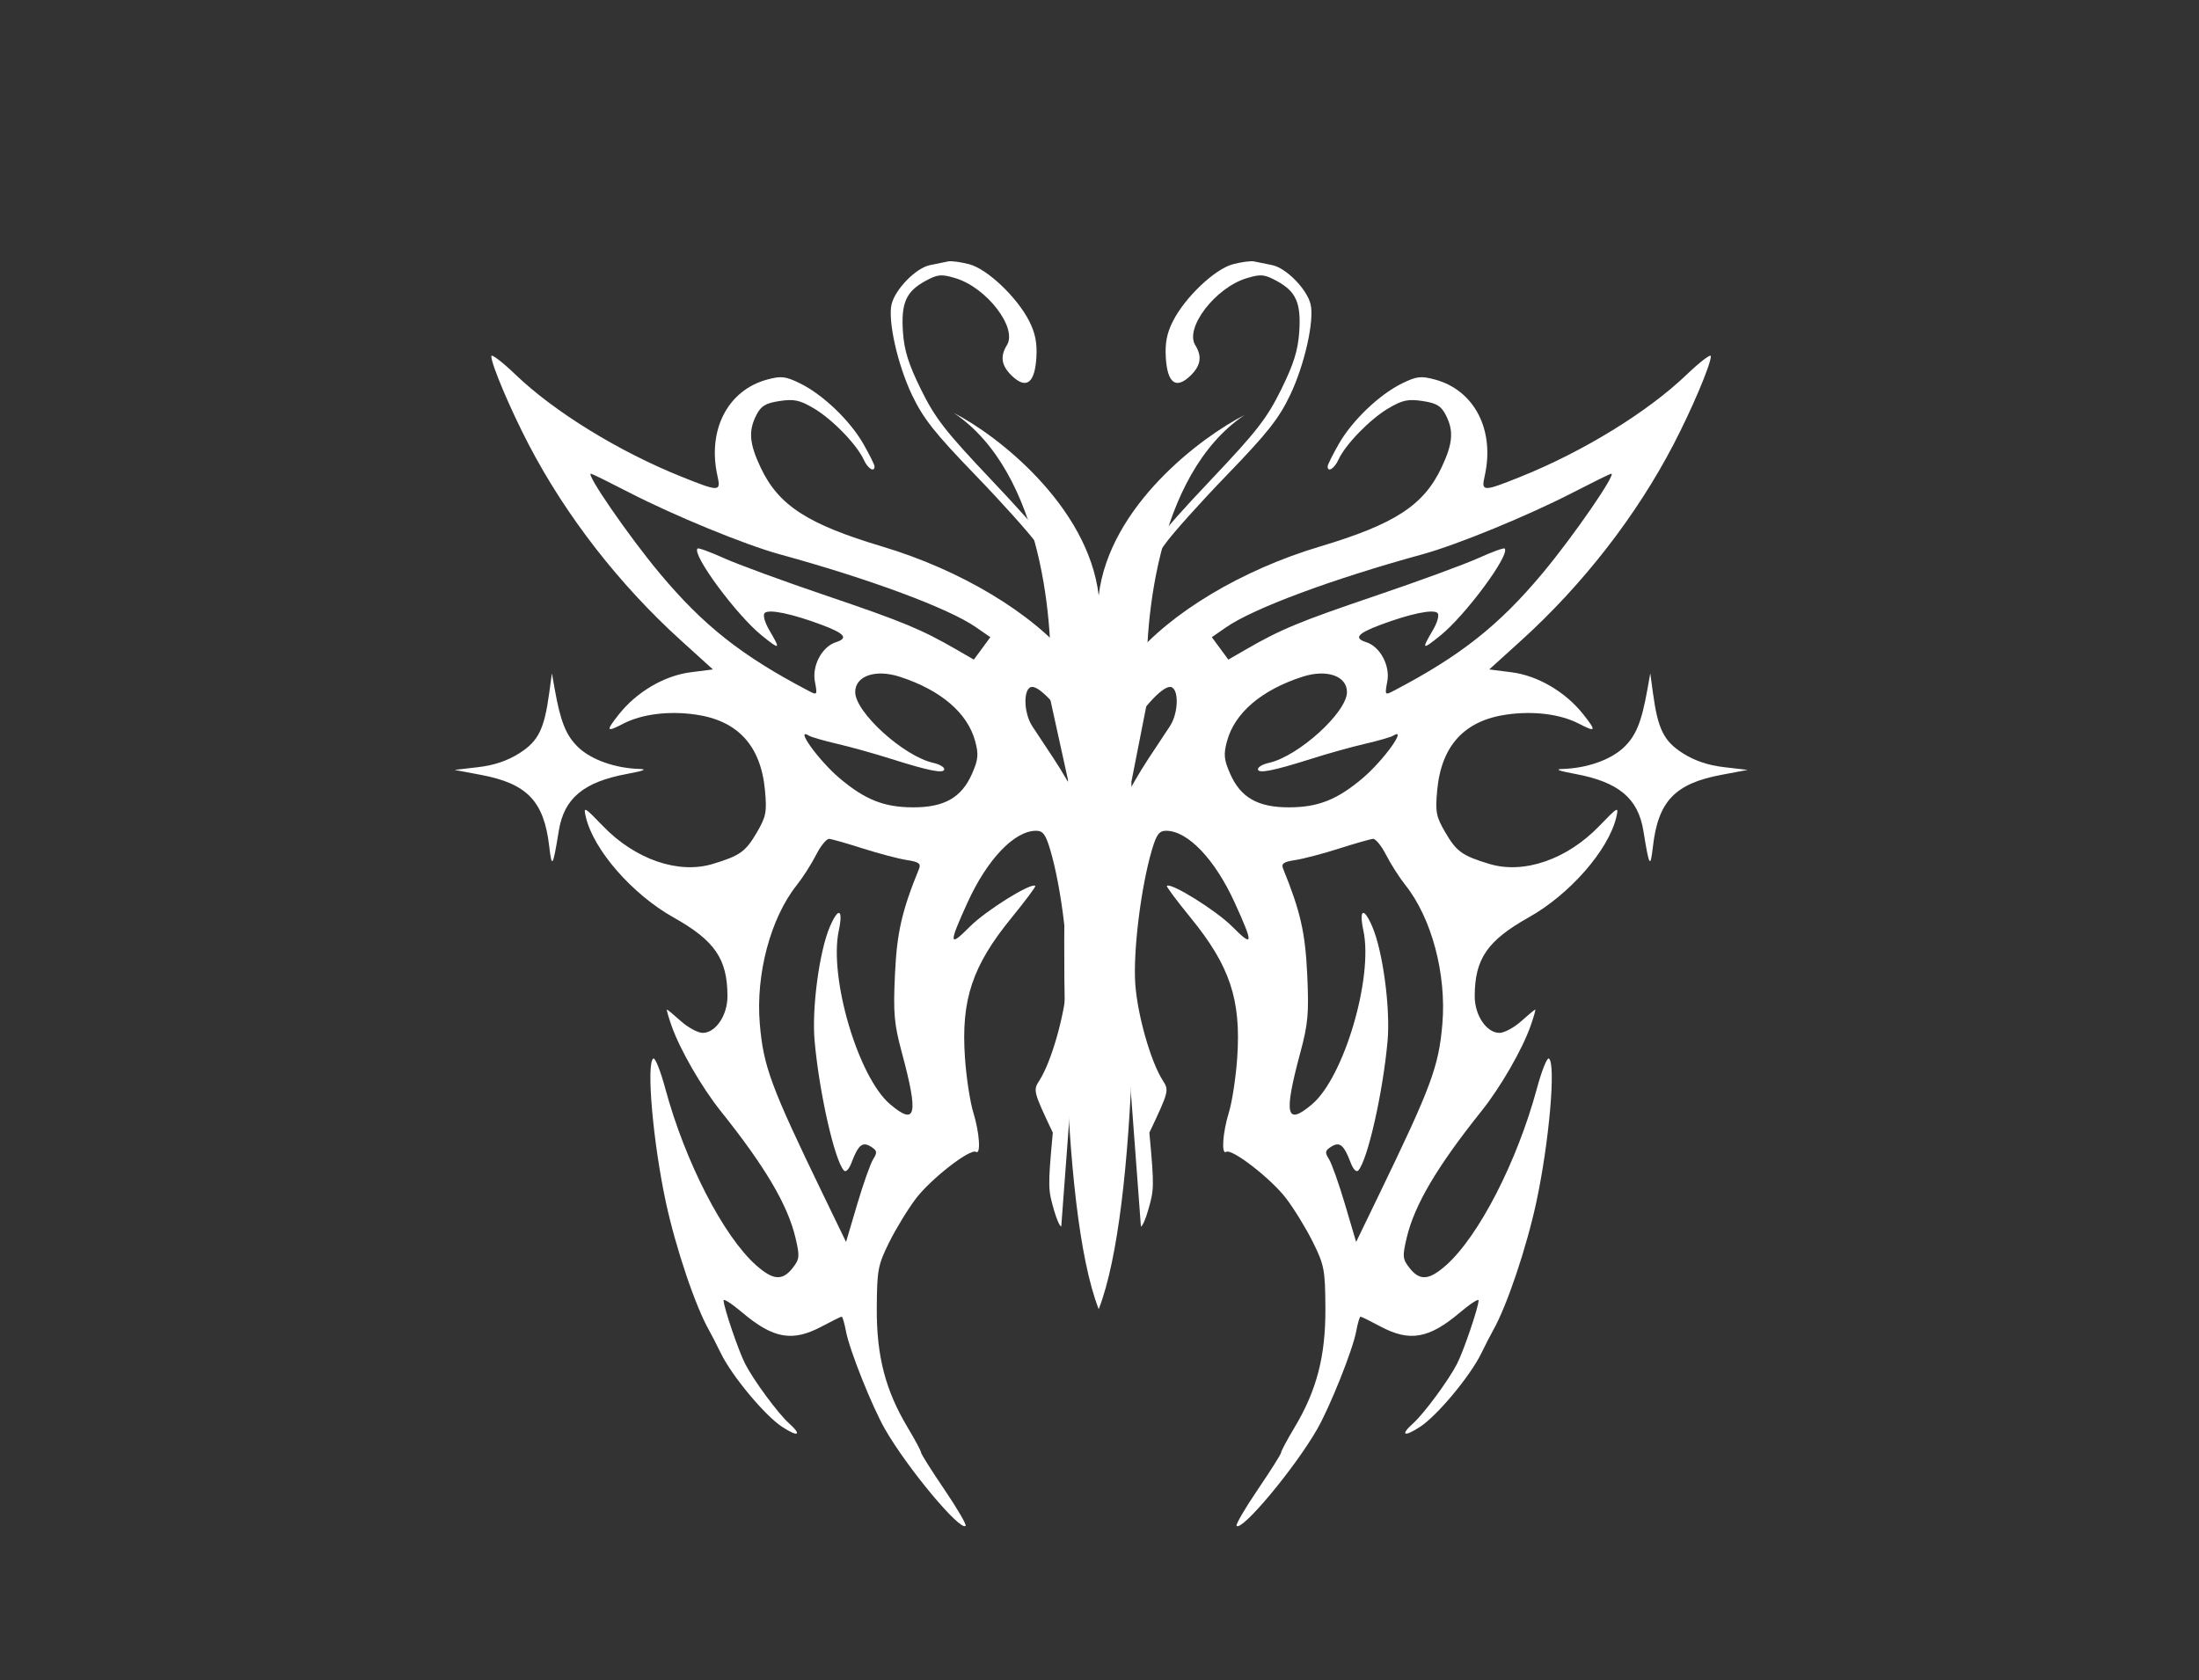 <svg width="657" height="502" viewBox="0 0 657 502" fill="none" xmlns="http://www.w3.org/2000/svg">
<rect x="0" y="0" width="657" height="502" fill="#333333" stroke="none"/>
<path fill-rule="evenodd" clip-rule="evenodd" d="M340.874 366.45C341.309 366.45 342.291 364.228 343.058 361.513C344.756 355.498 344.948 355.041 343.399 338.412C349.194 326.194 349.312 325.742 347.45 322.889C343.883 317.421 339.872 303.428 339.198 294.087C338.495 284.363 340.886 264.999 344.152 253.952C345.525 249.312 346.342 248.211 348.409 248.215C354.876 248.225 362.998 256.74 368.898 269.697C374.588 282.19 374.483 283.194 368.149 276.831C363.356 272.016 349.757 263.555 348.631 264.686C348.428 264.889 351.592 269.131 355.658 274.112C367.476 288.586 370.844 298.685 369.647 316.057C369.248 321.86 368.134 329.172 367.173 332.308C365.285 338.462 364.836 345.11 366.372 344.157C368.083 343.095 379.789 352.183 384.252 358.038C386.655 361.193 390.264 367.088 392.272 371.14C395.659 377.977 395.926 379.4 395.992 390.884C396.072 405.171 393.411 415.419 386.73 426.561C384.554 430.189 382.774 433.519 382.774 433.962C382.774 434.403 379.638 439.379 375.805 445.018C371.972 450.658 369.117 455.555 369.461 455.9C371.093 457.539 386.847 438.642 393.498 427.07C397.389 420.299 404.163 403.323 405.201 397.744C405.646 395.349 406.22 393.388 406.476 393.388C406.731 393.388 409.388 394.695 412.379 396.292C421.202 401.003 426.897 399.999 436.268 392.084C439.29 389.531 441.762 387.929 441.762 388.522C441.762 390.524 437.307 403.623 435.3 407.522C432.774 412.43 425.477 422.328 422.253 425.217C418.21 428.843 419.451 429.476 424.323 426.274C429.481 422.883 439.283 411.099 442.58 404.324C443.798 401.823 445.386 398.731 446.11 397.453C450.221 390.201 456.087 372.788 459.022 359.126C462.861 341.251 464.92 317.604 462.753 316.259C462.211 315.924 460.608 319.943 459.191 325.192C453.274 347.104 441.773 369.457 431.963 378.105C426.938 382.536 424.171 382.728 421.135 378.852C419.046 376.185 418.971 375.401 420.275 369.851C422.584 360.033 429.34 348.576 442.593 332.006C448.312 324.854 454.808 313.592 457.295 306.516C458.238 303.832 458.866 301.636 458.691 301.636C458.515 301.636 456.623 303.204 454.485 305.12C452.348 307.036 449.429 308.604 447.999 308.604C444.149 308.604 440.606 303.379 440.606 297.697C440.606 286.518 444.346 281.052 456.77 274.079C469.041 267.19 480.593 253.962 482.909 244.145C483.688 240.842 483.421 240.982 477.791 246.819C468.173 256.789 455.277 261.234 444.992 258.126C436.866 255.671 435.181 254.463 431.808 248.685C429.059 243.976 428.795 242.595 429.399 236.098C430.638 222.782 437.521 215.287 450.161 213.489C458.216 212.344 466.235 213.363 471.762 216.233C476.834 218.867 477.022 218.477 473.085 213.486C467.763 206.738 459.467 201.861 451.605 200.86L444.949 200.011L454.533 191.326C472.973 174.613 488.883 154.13 499.999 132.794C505.491 122.252 511.161 108.858 511.161 106.425C511.161 105.634 507.909 108.109 503.932 111.924C492.314 123.074 473.033 134.929 454.292 142.447C443.023 146.969 442.521 146.958 443.584 142.23C446.672 128.501 440.542 116.595 428.741 113.404C424.554 112.272 423.267 112.42 418.942 114.53C412.135 117.851 404.011 125.614 400.005 132.625C398.174 135.832 396.671 138.848 396.664 139.327C396.641 141.265 398.676 140.019 399.885 137.357C401.939 132.828 409.325 125.227 414.803 122.004C419.018 119.523 420.694 119.165 425.028 119.817C429.179 120.443 430.555 121.266 431.939 123.953C434.389 128.711 434.095 132.463 430.705 139.658C425.365 150.992 416.73 156.603 394.304 163.309C370.969 170.287 349.545 183.133 338.212 196.945C335.048 200.8 332.189 203.982 331.858 204.016L331.861 226.132C332.004 226.09 332.21 225.927 332.465 225.662C333.359 224.733 334.851 222.56 336.279 220.046C340.708 212.246 346.988 205.237 349.549 205.237C352.269 205.237 352.246 212.867 349.514 217.004C348.404 218.683 345.498 223.077 343.058 226.767C340.616 230.456 337.255 236.267 335.587 239.681C333.92 243.094 332.248 245.887 331.871 245.887L331.864 245.887L340.874 366.45ZM424.991 165.614C435.364 162.77 456.513 154.085 469.991 147.135C475.777 144.151 480.889 141.631 481.353 141.534C483.241 141.142 470.16 160.135 460.914 171.214C447.848 186.868 436.393 195.924 416.454 206.363C413.744 207.782 413.713 207.737 414.488 203.588C415.372 198.852 412.329 193.191 408.19 191.872C404.428 190.673 405.554 189.277 412.337 186.728C421.267 183.374 428.254 181.917 429.486 183.154C430.081 183.752 429.477 185.945 428.04 188.389C424.652 194.155 424.867 194.298 430.322 189.903C437.883 183.812 451.304 165.651 449.549 163.888C449.284 163.622 445.732 164.916 441.656 166.762C437.58 168.608 423.834 173.648 411.111 177.96C388.301 185.692 382.695 188.011 372.28 194.023L366.992 197.075L362.062 190.379L366.346 187.411C374.528 181.74 398 173.016 424.991 165.614ZM366.581 221.495C368.856 213.014 376.852 206.171 389.135 202.196C396.371 199.854 402.437 201.939 402.437 206.769C402.437 212.827 387.924 225.984 379.094 227.932C377.301 228.327 375.834 229.173 375.834 229.812C375.834 231.231 380.348 230.346 392.027 226.638C396.798 225.122 403.915 223.141 407.842 222.233C411.768 221.326 415.541 220.236 416.227 219.811C420.693 217.039 413.334 227.265 407.053 232.561C399.482 238.942 393.823 241.186 385.223 241.216C375.837 241.249 370.683 238.329 367.542 231.198C365.683 226.977 365.529 225.42 366.581 221.495ZM387.014 256.965C389.453 256.592 395.352 255.039 400.123 253.514C404.894 251.99 409.438 250.695 410.221 250.638C411.003 250.58 412.765 252.743 414.138 255.446C415.511 258.147 418.1 262.198 419.891 264.447C427.722 274.275 432.192 291.041 430.943 305.889C429.87 318.638 427.647 324.632 411.998 356.97L405.174 371.072L401.861 359.873C400.038 353.713 397.876 347.613 397.056 346.318C395.778 344.295 395.875 343.769 397.746 342.595C400.272 341.012 401.529 342.058 403.569 347.449C404.294 349.363 405.251 350.34 405.807 349.734C408.615 346.67 413.207 326.343 414.574 310.927C415.431 301.266 413.168 284.306 410.041 276.956C407.463 270.895 405.956 271.512 407.346 278.059C410.331 292.11 401.518 321.893 391.994 329.94C384.222 336.506 383.477 333.174 388.524 314.411C390.819 305.878 391.096 302.728 390.562 291.183C389.983 278.642 388.531 272.261 383.379 259.605C382.733 258.02 383.429 257.513 387.014 256.965Z" fill="white"/>
<path d="M492.229 205.818C490.468 215.744 488.797 219.848 485.095 223.355C481.232 227.013 474.086 229.532 466.985 229.739C464.377 229.814 465.551 230.294 470.679 231.245C483.582 233.639 489.421 238.515 490.994 248.21C492.765 259.118 493.075 259.618 493.862 252.834C495.426 239.368 500.468 234.105 514.292 231.508L522.149 230.032L515.086 229.21C510.334 228.658 506.305 227.295 502.775 225.048C497.096 221.431 495.339 217.89 493.863 207.093L493.054 201.172L492.229 205.818Z" fill="white"/>
<path d="M368.383 78.943C362.964 80.366 354.082 88.792 350.435 95.971C348.643 99.496 348.055 102.482 348.306 106.756C348.757 114.434 351.279 116.392 355.54 112.372C358.757 109.337 359.234 106.528 357.109 103.112C353.903 97.958 363.157 85.921 372.483 83.115C376.707 81.844 377.754 81.939 381.438 83.934C387.25 87.079 388.773 90.539 388.172 99.23C387.79 104.746 386.501 108.832 382.739 116.458C378.54 124.97 375.435 128.959 361.831 143.313C345.836 160.19 339.75 168.072 342.712 168.072C343.537 168.072 345.954 165.59 348.085 162.555C350.214 159.52 358.573 150.193 366.659 141.826C378.695 129.372 382.105 125.055 385.465 118.017C389.784 108.968 392.762 95.679 391.554 90.843C390.426 86.332 384.249 80.051 380.123 79.218C378.082 78.806 375.631 78.306 374.677 78.108C373.723 77.909 370.89 78.284 368.383 78.943Z" fill="white"/>
<path fill-rule="evenodd" clip-rule="evenodd" d="M317.076 366.45C316.641 366.45 315.659 364.228 314.892 361.513C313.194 355.498 313.002 355.041 314.551 338.412C308.756 326.194 308.638 325.742 310.5 322.889C314.067 317.421 318.077 303.428 318.752 294.087C319.455 284.363 317.064 264.999 313.798 253.952C312.425 249.312 311.608 248.211 309.541 248.215C303.073 248.225 294.951 256.74 289.051 269.697C283.362 282.19 283.467 283.194 289.801 276.831C294.594 272.016 308.193 263.555 309.319 264.686C309.522 264.889 306.358 269.131 302.292 274.112C290.474 288.586 287.106 298.685 288.303 316.057C288.702 321.86 289.816 329.172 290.777 332.308C292.665 338.462 293.114 345.11 291.578 344.157C289.867 343.095 278.16 352.183 273.698 358.038C271.295 361.193 267.686 367.088 265.678 371.14C262.291 377.977 262.024 379.4 261.958 390.884C261.878 405.171 264.539 415.419 271.219 426.561C273.396 430.189 275.176 433.519 275.176 433.962C275.176 434.403 278.312 439.379 282.145 445.018C285.978 450.658 288.833 455.555 288.489 455.9C286.857 457.539 271.103 438.642 264.452 427.07C260.561 420.299 253.786 403.323 252.749 397.744C252.304 395.349 251.73 393.388 251.474 393.388C251.219 393.388 248.562 394.695 245.571 396.292C236.748 401.003 231.053 399.999 221.682 392.084C218.66 389.531 216.188 387.929 216.188 388.522C216.188 390.524 220.643 403.623 222.65 407.522C225.176 412.43 232.473 422.328 235.697 425.217C239.74 428.843 238.499 429.476 233.627 426.274C228.469 422.883 218.667 411.099 215.37 404.324C214.152 401.823 212.564 398.731 211.84 397.453C207.729 390.201 201.862 372.788 198.928 359.126C195.089 341.251 193.03 317.604 195.197 316.259C195.739 315.924 197.342 319.943 198.759 325.192C204.675 347.104 216.177 369.457 225.987 378.105C231.012 382.536 233.779 382.728 236.815 378.852C238.904 376.185 238.979 375.401 237.674 369.851C235.366 360.033 228.61 348.576 215.357 332.006C209.637 324.854 203.142 313.592 200.655 306.516C199.712 303.832 199.084 301.636 199.259 301.636C199.435 301.636 201.327 303.204 203.464 305.12C205.602 307.036 208.521 308.604 209.951 308.604C213.801 308.604 217.344 303.379 217.344 297.697C217.344 286.518 213.604 281.052 201.18 274.079C188.909 267.19 177.357 253.962 175.041 244.145C174.261 240.842 174.529 240.982 180.159 246.819C189.777 256.789 202.673 261.234 212.958 258.126C221.084 255.671 222.769 254.463 226.142 248.685C228.891 243.976 229.155 242.595 228.551 236.098C227.312 222.782 220.429 215.287 207.789 213.489C199.734 212.344 191.715 213.363 186.188 216.233C181.116 218.867 180.928 218.477 184.864 213.486C190.187 206.738 198.483 201.861 206.344 200.86L213.001 200.011L203.417 191.326C184.977 174.613 169.067 154.13 157.95 132.794C152.459 122.252 146.789 108.858 146.789 106.425C146.789 105.634 150.041 108.109 154.018 111.924C165.636 123.074 184.916 134.929 203.658 142.447C214.927 146.969 215.429 146.958 214.366 142.23C211.278 128.501 217.408 116.595 229.209 113.404C233.396 112.272 234.683 112.42 239.008 114.53C245.815 117.851 253.939 125.614 257.945 132.625C259.776 135.832 261.279 138.848 261.286 139.327C261.309 141.265 259.274 140.019 258.065 137.357C256.011 132.828 248.624 125.227 243.147 122.004C238.932 119.523 237.256 119.165 232.922 119.817C228.771 120.443 227.395 121.266 226.011 123.953C223.561 128.711 223.855 132.463 227.245 139.658C232.585 150.992 241.22 156.603 263.646 163.309C286.981 170.287 308.404 183.133 319.738 196.945C322.902 200.8 325.761 203.982 326.092 204.016L326.089 226.132C325.946 226.09 325.74 225.927 325.485 225.662C324.591 224.733 323.099 222.56 321.671 220.046C317.242 212.246 310.962 205.237 308.401 205.237C305.681 205.237 305.704 212.867 308.436 217.004C309.546 218.683 312.452 223.077 314.892 226.767C317.334 230.456 320.695 236.267 322.363 239.681C324.03 243.094 325.702 245.887 326.079 245.887L326.086 245.887L317.076 366.45ZM232.959 165.614C222.586 162.77 201.437 154.085 187.958 147.135C182.173 144.151 177.061 141.631 176.597 141.534C174.709 141.142 187.79 160.135 197.036 171.214C210.102 186.868 221.557 195.924 241.496 206.363C244.206 207.782 244.237 207.737 243.462 203.588C242.577 198.852 245.621 193.191 249.76 191.872C253.522 190.673 252.396 189.277 245.613 186.728C236.683 183.374 229.696 181.917 228.464 183.154C227.868 183.752 228.473 185.945 229.91 188.389C233.298 194.155 233.083 194.298 227.628 189.903C220.067 183.812 206.646 165.651 208.401 163.888C208.666 163.622 212.218 164.916 216.294 166.762C220.37 168.608 234.115 173.648 246.839 177.96C269.649 185.692 275.255 188.011 285.669 194.023L290.958 197.075L295.888 190.379L291.604 187.411C283.422 181.74 259.95 173.016 232.959 165.614ZM291.369 221.495C289.094 213.014 281.098 206.171 268.815 202.196C261.579 199.854 255.513 201.939 255.513 206.769C255.513 212.827 270.026 225.984 278.856 227.932C280.648 228.327 282.116 229.173 282.116 229.812C282.116 231.231 277.602 230.346 265.923 226.638C261.152 225.122 254.035 223.141 250.108 222.233C246.182 221.326 242.409 220.236 241.723 219.811C237.257 217.039 244.615 227.265 250.897 232.561C258.467 238.942 264.127 241.186 272.727 241.216C282.113 241.249 287.267 238.329 290.408 231.198C292.267 226.977 292.421 225.42 291.369 221.495ZM270.936 256.965C268.497 256.592 262.598 255.039 257.827 253.514C253.056 251.99 248.512 250.695 247.729 250.638C246.947 250.58 245.185 252.743 243.812 255.446C242.439 258.147 239.85 262.198 238.058 264.447C230.228 274.275 225.758 291.041 227.007 305.889C228.08 318.638 230.303 324.632 245.951 356.97L252.776 371.072L256.089 359.873C257.912 353.713 260.074 347.613 260.894 346.318C262.172 344.295 262.075 343.769 260.204 342.595C257.677 341.012 256.421 342.058 254.381 347.449C253.656 349.363 252.699 350.34 252.143 349.734C249.335 346.67 244.743 326.343 243.376 310.927C242.519 301.266 244.782 284.306 247.908 276.956C250.487 270.895 251.994 271.512 250.603 278.059C247.619 292.11 256.432 321.893 265.956 329.94C273.728 336.506 274.473 333.174 269.426 314.411C267.131 305.878 266.854 302.728 267.387 291.183C267.967 278.642 269.419 272.261 274.571 259.605C275.217 258.02 274.521 257.513 270.936 256.965Z" fill="white"/>
<path d="M165.721 205.818C167.482 215.744 169.153 219.848 172.855 223.355C176.718 227.013 183.864 229.532 190.965 229.739C193.573 229.814 192.399 230.294 187.271 231.245C174.368 233.639 168.529 238.515 166.956 248.21C165.185 259.118 164.875 259.618 164.088 252.834C162.524 239.368 157.482 234.105 143.658 231.508L135.801 230.032L142.864 229.21C147.616 228.658 151.644 227.295 155.175 225.048C160.854 221.431 162.611 217.89 164.086 207.093L164.896 201.172L165.721 205.818Z" fill="white"/>
<path d="M289.567 78.943C294.986 80.366 303.868 88.792 307.515 95.971C309.307 99.496 309.895 102.482 309.644 106.756C309.193 114.434 306.671 116.392 302.41 112.372C299.193 109.337 298.716 106.528 300.841 103.112C304.047 97.958 294.793 85.921 285.467 83.115C281.243 81.844 280.196 81.939 276.512 83.934C270.7 87.079 269.177 90.539 269.778 99.23C270.16 104.746 271.448 108.832 275.211 116.458C279.41 124.97 282.515 128.959 296.119 143.313C312.114 160.19 318.2 168.072 315.238 168.072C314.413 168.072 311.996 165.59 309.865 162.555C307.736 159.52 299.377 150.193 291.291 141.826C279.255 129.372 275.845 125.055 272.485 118.017C268.166 108.968 265.188 95.679 266.396 90.843C267.524 86.332 273.7 80.051 277.827 79.218C279.868 78.806 282.319 78.306 283.273 78.108C284.227 77.909 287.06 78.284 289.567 78.943Z" fill="white"/>
<path d="M313.64 208.258C315.17 187.399 311.576 141.22 284.965 123.377C297.964 129.985 325.053 151.133 328.265 177.899C331.477 151.133 358.852 130.605 371.852 123.996C345.241 141.84 341.36 188.019 342.89 208.877L338.015 233.66C339.927 273.572 340.194 360.453 328.265 391.163C316.336 360.453 317.177 272.952 319.089 233.041L313.64 208.258Z" fill="white"/>
</svg>
